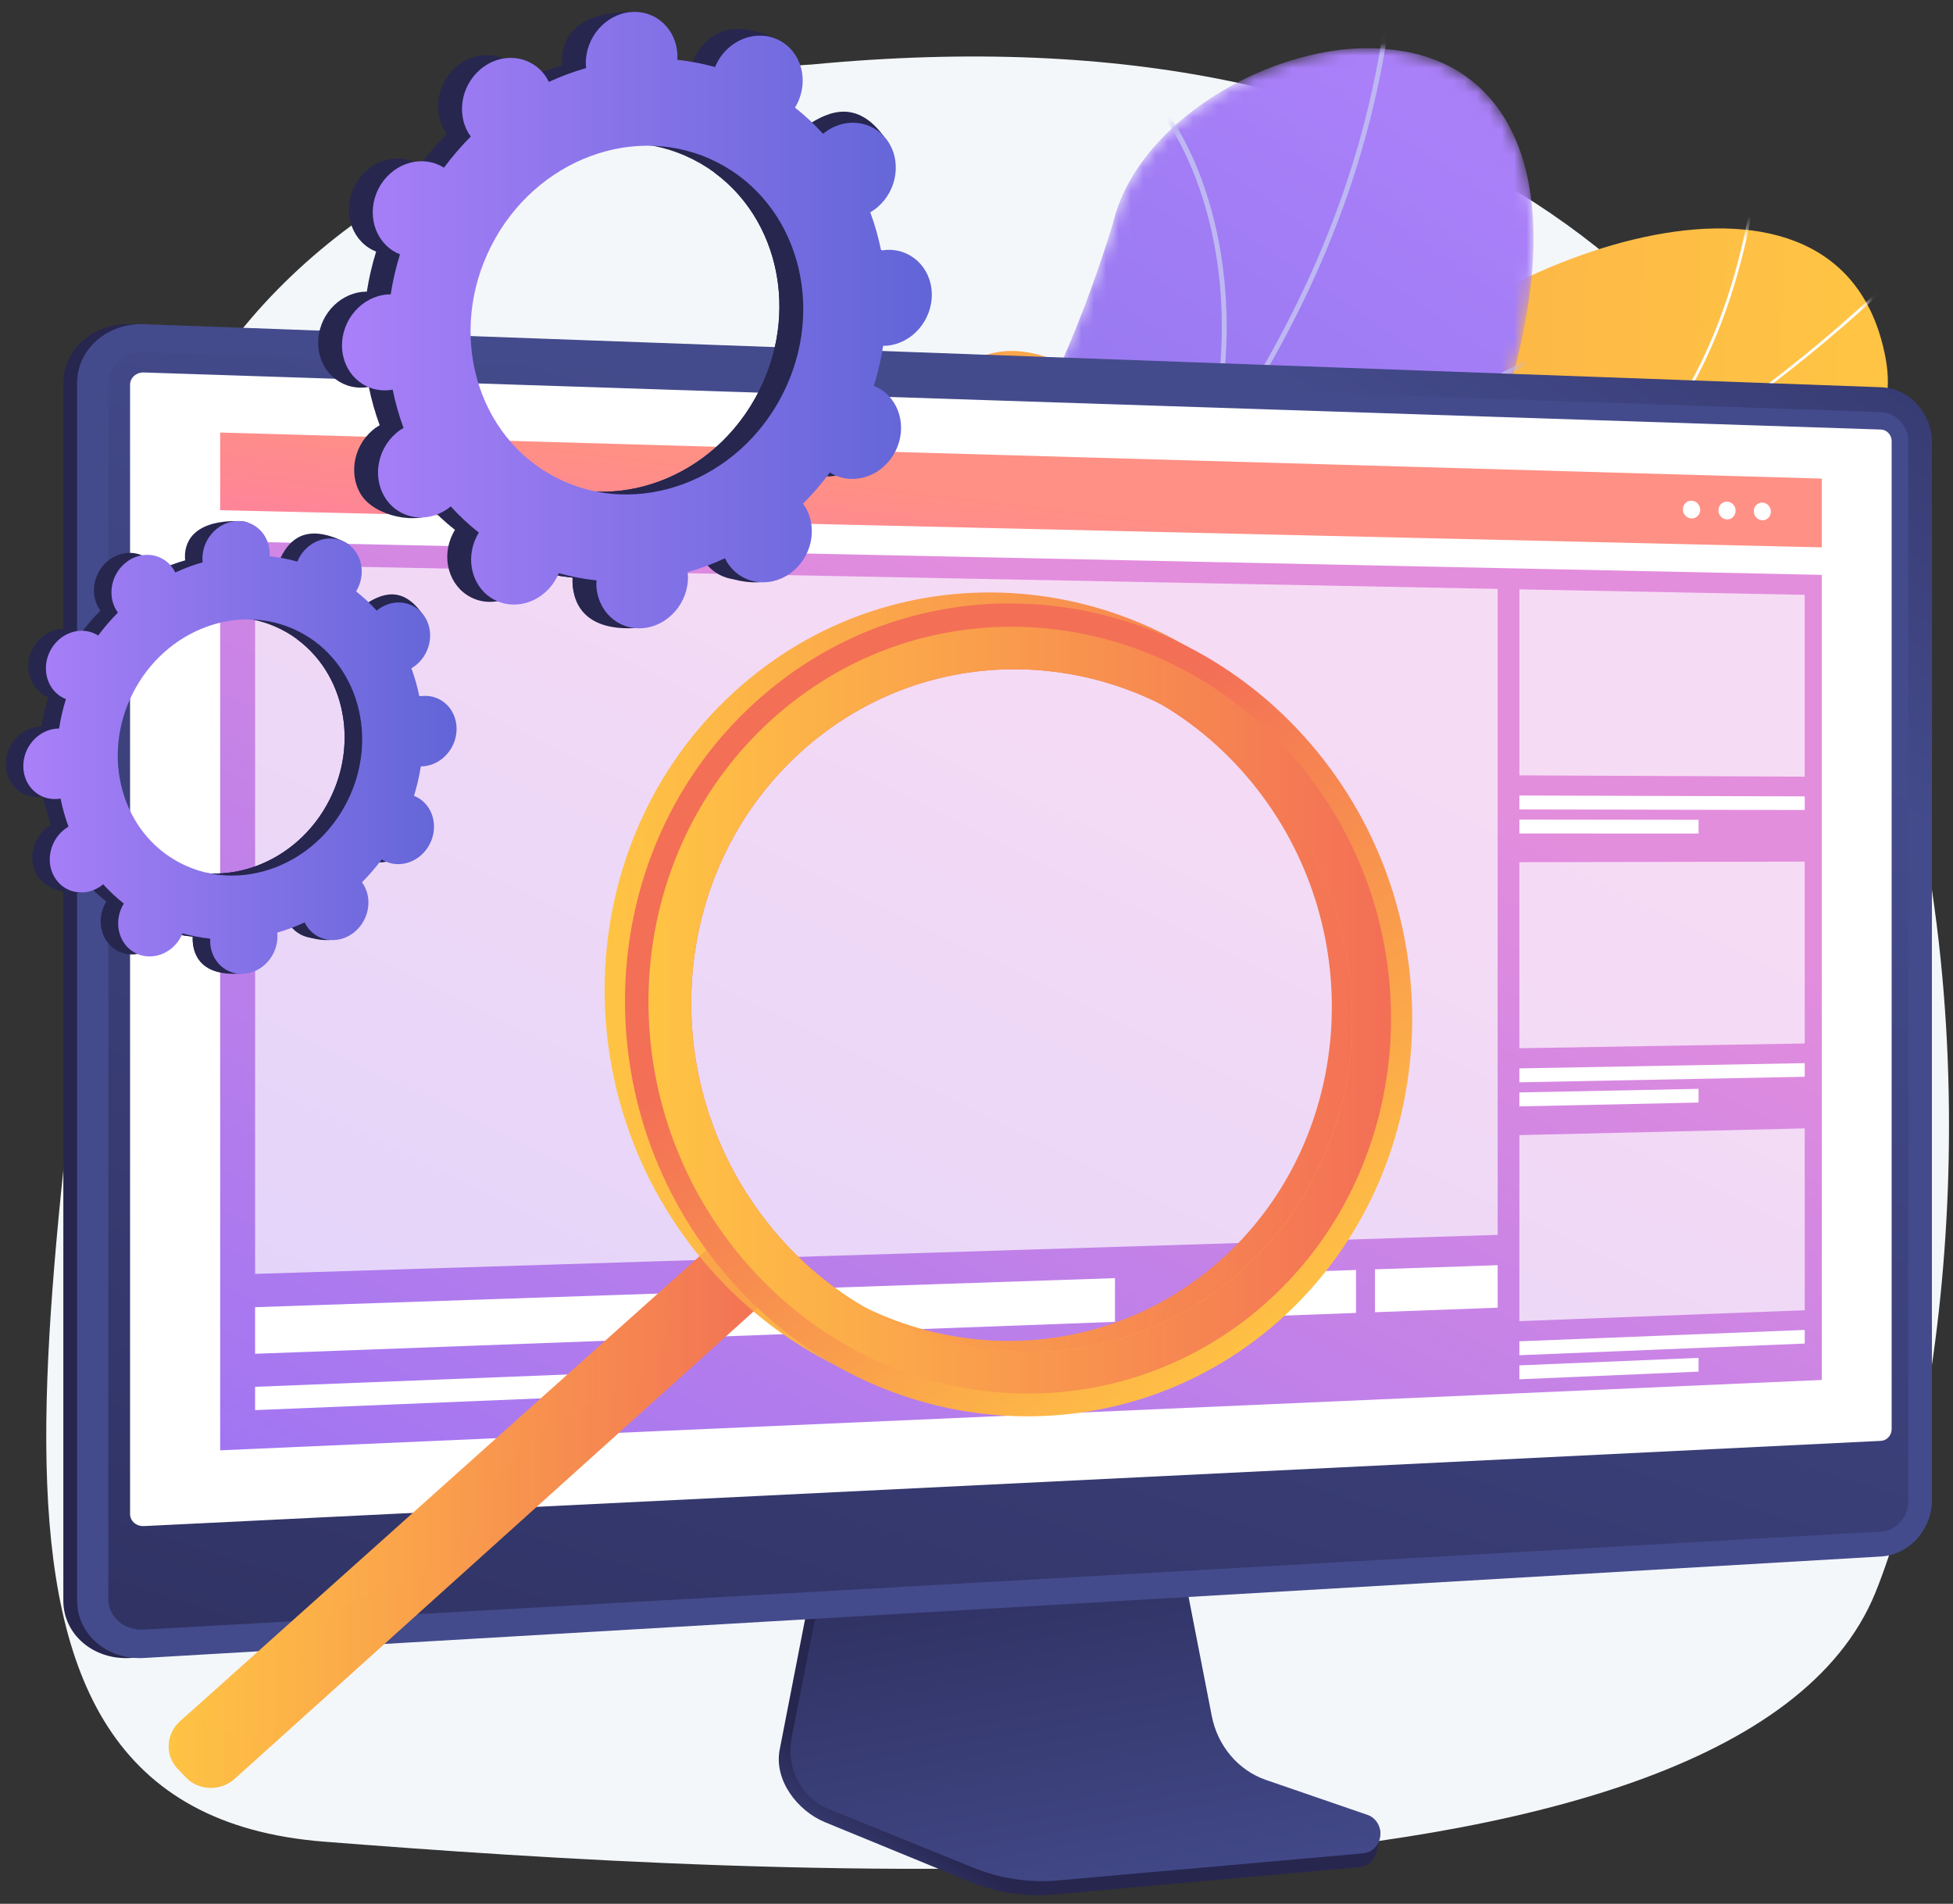 <svg width="158" height="154" viewBox="0 0 158 154" fill="none" xmlns="http://www.w3.org/2000/svg">
<rect x="0" y="0" width="158" height="154" fill="#333333" stroke="none"/>
<path d="M65.66 5.219C65.66 5.219 12.202 7.542 9.169 54.557C6.136 101.573 -7.893 146.307 26.23 148.977C60.352 151.647 140.35 156.834 151.724 128.824C163.098 100.815 168.785 -4.644 65.66 5.219Z" fill="#F4F7FA"/>
<path d="M51.026 59.422C50.37 58.537 49.722 56.03 49.822 55.307C50.491 50.496 51.157 41.406 55.059 38.067C55.726 37.497 59.025 39.752 59.984 39.59C62.437 40.516 63.23 40.99 65.995 40.726C74.156 39.946 74.773 23.207 87.211 30.014C96.321 35.001 99.669 43.399 110.012 31.958C120.355 20.518 149.015 9.858 152.553 29.006C154.584 39.995 138.594 42.252 134.969 52.403C131.526 62.048 123.39 64.485 112.668 61.285C101.946 58.085 102.508 64.768 98.194 72.853C93.013 82.565 80.506 72.251 75.138 66.997C70.816 62.766 56.955 54.909 51.026 59.422Z" fill="url(#paint0_linear_771_326)"/>
<mask id="mask0_771_326" style="mask-type:luminance" maskUnits="userSpaceOnUse" x="43" y="18" width="110" height="59">
<path d="M54.295 35.364C50.726 42.053 46.818 48.711 43.187 55.427C45.926 58.775 49.23 62.647 53.71 59.657C59.939 55.5 70.861 62.746 75.157 66.997C80.475 72.258 93.026 82.561 98.196 72.853C102.501 64.771 101.949 58.084 112.669 61.285C123.389 64.486 131.524 62.048 134.97 52.402C138.596 42.252 154.58 39.998 152.553 29.006C149.022 9.853 120.341 20.526 110.018 31.956C99.695 43.386 96.26 35.029 87.227 30.007C74.894 23.151 73.891 40.067 66.122 40.657C60.033 41.12 58.525 38.314 54.295 35.364Z" fill="white"/>
</mask>
<g mask="url(#mask0_771_326)">
<path d="M52.218 47.092L52.299 46.872C86.222 59.286 123.835 50.228 152.912 22.642L153.073 22.812C139.293 35.886 122.962 45.132 105.846 49.551C87.852 54.196 69.308 53.346 52.218 47.092Z" fill="#FCFDFE"/>
<path d="M96.505 77.136C92.211 68.237 81.38 56.868 72.36 51.793L72.475 51.589C81.531 56.684 92.405 68.099 96.716 77.034L96.505 77.136Z" fill="#FCFDFE"/>
<path d="M58.905 49.453L58.922 49.218C64.289 49.595 69.639 47.243 74.826 42.23C78.628 38.554 82.256 33.558 85.607 27.382L85.813 27.494C82.45 33.691 78.808 38.706 74.988 42.399C69.752 47.46 64.341 49.834 58.905 49.453Z" fill="#FCFDFE"/>
<path d="M108.251 48.828L108.256 48.594C118.408 48.782 127.078 55.016 132.563 60.212L132.402 60.382C126.947 55.215 118.328 49.016 108.251 48.828Z" fill="#FCFDFE"/>
<path d="M129.756 40.005L129.607 39.825C138.399 32.507 141.087 20.804 141.907 14.479L142.14 14.51C141.315 20.868 138.61 32.635 129.756 40.005Z" fill="#FCFDFE"/>
</g>
<mask id="mask1_771_326" style="mask-type:luminance" maskUnits="userSpaceOnUse" x="17" y="3" width="108" height="122">
<path d="M34.091 124.8C28.574 121.315 23.122 117.698 17.741 113.95C17.607 113.994 21.359 100.307 30.436 96.279C48.265 88.587 45.333 73.29 46.09 65.332C46.717 53.914 53.882 42.876 63.661 49.873C73.301 56.438 84.463 35.55 90.026 18.113C92.07 9.332 104.064 2.894 112.682 4.028C121.567 4.99 127.077 13.524 122.303 30.717C117.624 51 98.992 56.224 89.79 63.354C80.746 70.348 89.005 82.912 76.091 86.937C65.056 90.709 52.887 91.542 52.463 102.236C52.183 112.872 48.038 119.83 34.091 124.8Z" fill="white"/>
</mask>
<g mask="url(#mask1_771_326)">
<path d="M34.091 124.8C28.574 121.316 23.122 117.699 17.741 113.95C17.607 113.995 21.359 100.307 30.436 96.28C48.265 88.587 45.333 73.29 46.09 65.332C46.751 53.939 53.368 44.217 63.379 48.467C74.578 52.965 84.666 35.601 90.026 18.114C92.07 9.333 104.064 2.895 112.682 4.029C121.567 4.991 127.077 13.525 122.303 30.718C117.624 51.001 98.992 56.225 89.79 63.355C80.746 70.349 89.005 82.913 76.091 86.938C65.056 90.71 52.887 91.543 52.463 102.237C52.183 112.872 48.038 119.83 34.091 124.8Z" fill="url(#paint1_linear_771_326)"/>
</g>
<mask id="mask2_771_326" style="mask-type:luminance" maskUnits="userSpaceOnUse" x="17" y="3" width="108" height="122">
<path d="M34.091 124.8C28.574 121.315 23.122 117.698 17.741 113.95C17.607 113.994 21.359 100.307 30.436 96.279C48.265 88.587 45.333 73.29 46.09 65.332C46.717 53.914 53.882 42.876 63.661 49.873C73.301 56.438 84.463 35.55 90.026 18.113C92.07 9.332 104.064 2.894 112.682 4.028C121.567 4.99 127.077 13.524 122.303 30.717C117.624 51 98.992 56.224 89.79 63.354C80.746 70.348 89.005 82.912 76.091 86.937C65.056 90.709 52.887 91.542 52.463 102.236C52.183 112.872 48.038 119.83 34.091 124.8Z" fill="white"/>
</mask>
<g mask="url(#mask2_771_326)">
<path d="M25.564 121.928C25.613 121.813 43.219 97.314 64.6 75.344C67.827 71.688 71.188 68.044 74.438 64.52C92.54 44.898 109.638 26.363 112.394 -1.452L112.781 -1.414C110.011 26.532 92.871 45.112 74.724 64.784C71.475 68.306 68.115 71.948 64.885 75.608C43.388 97.698 26.006 121.935 25.915 122.094L25.564 121.928Z" fill="#BEB8F2"/>
<path d="M91.084 46.279L90.926 45.924C100.743 41.531 113.287 34.661 120.025 30.971C125.479 27.984 125.494 27.992 125.662 28.101L125.557 28.265L125.571 28.455C125.321 28.514 123.066 29.748 120.212 31.311C113.469 35.005 100.917 41.879 91.084 46.279Z" fill="#BEB8F2"/>
<path d="M97.431 37.059C99.772 28.122 98.78 21.112 97.535 16.805C96.179 12.114 94.169 9.343 93.863 9.135L93.947 9.01L93.905 8.769C94.02 8.749 94.11 8.819 94.236 8.956C96.037 10.915 101.923 21.441 97.807 37.157L97.431 37.059Z" fill="#BEB8F2"/>
<path d="M51.534 90.145L51.2 89.947C60.578 74.149 56.149 53.567 53.809 45.451C53.683 45.015 53.643 44.874 53.636 44.806L54.022 44.764L53.829 44.785L54.022 44.763C54.029 44.811 54.1 45.058 54.183 45.343C55.87 51.196 56.895 57.017 57.228 62.642C57.867 73.451 55.952 82.703 51.534 90.145Z" fill="#BEB8F2"/>
<path d="M57.813 83.137L57.594 82.816C69.72 74.532 84.965 80.302 85.195 80.436C85.196 80.437 85.196 80.437 85.197 80.438L85.256 80.662L85.057 80.783L85.075 80.591L84.984 80.761C84.845 80.694 69.818 74.936 57.813 83.137Z" fill="#BEB8F2"/>
<path d="M28.504 117.953C30.129 114.625 31.475 108.316 28.665 97.171C28.506 96.539 28.506 96.539 28.56 96.453L28.889 96.66L28.725 96.557L28.918 96.555C28.922 96.6 28.979 96.821 29.043 97.077C31.881 108.336 30.507 114.737 28.854 118.125L28.504 117.953Z" fill="#BEB8F2"/>
<path d="M33.178 112.409L32.88 112.158C37.306 106.896 47.687 106.215 53.482 106.277C53.666 106.279 53.784 106.281 53.828 106.278L53.85 106.666C53.803 106.669 53.676 106.668 53.478 106.666C47.752 106.604 37.501 107.269 33.178 112.409Z" fill="#BEB8F2"/>
</g>
<path d="M10.535 134.118C7.557 134.292 5.124 132.211 5.124 129.478V30.985C5.124 28.253 7.557 26.117 10.535 26.226L151.061 31.325C153.337 31.407 155.182 33.406 155.182 35.78V121.36C155.182 123.735 153.337 125.774 151.061 125.908L10.535 134.118Z" fill="url(#paint2_linear_771_326)"/>
<path d="M102.152 145.019C99.906 144.238 98.227 142.238 97.754 139.779L94.485 122.804L66.52 123.846L63.078 141.53C62.596 144.007 64.526 146.492 66.748 147.404L78.447 152.207C80.624 153.1 82.963 153.456 85.287 153.247L110.013 151.028C110.736 150.963 111.316 150.367 111.4 149.602C111.484 148.837 111.99 147.978 111.301 147.738L102.152 145.019Z" fill="url(#paint3_linear_771_326)"/>
<path d="M102.429 143.987C100.185 143.215 98.508 141.241 98.035 138.813L94.769 122.051L67.486 123.08L64.047 140.543C63.566 142.989 64.84 145.441 67.06 146.342L78.748 151.084C80.922 151.966 83.259 152.318 85.582 152.112L110.283 149.92C111.005 149.856 111.584 149.267 111.669 148.512C111.753 147.757 111.318 147.044 110.63 146.808L102.429 143.987Z" fill="url(#paint4_linear_771_326)"/>
<path d="M11.648 134.118C8.671 134.292 6.237 132.211 6.237 129.478V30.985C6.237 28.253 8.67 26.117 11.648 26.226L152.174 31.325C154.45 31.407 156.295 33.406 156.295 35.78V121.36C156.295 123.735 154.45 125.774 152.174 125.908L11.648 134.118Z" fill="url(#paint5_linear_771_326)"/>
<path d="M152.174 33.338L11.647 28.521C10.056 28.467 8.762 29.606 8.762 31.066V107.696V129.342C8.762 130.802 10.056 131.912 11.647 131.822L152.174 123.895C153.394 123.826 154.381 122.738 154.381 121.464V101.906V35.719C154.381 34.446 153.394 33.38 152.174 33.338Z" fill="url(#paint6_linear_771_326)"/>
<path d="M11.648 123.448C11.027 123.478 10.523 123.041 10.523 122.474V31.123C10.523 30.555 11.027 30.109 11.648 30.13L152.174 34.747C152.65 34.763 153.036 35.18 153.036 35.677V115.61C153.036 116.107 152.649 116.531 152.174 116.554L11.648 123.448Z" fill="white"/>
<path d="M147.388 111.628L17.811 117.319V43.781L147.388 46.502V111.628Z" fill="url(#paint7_linear_771_326)"/>
<path d="M147.388 44.277L17.811 41.27V34.989L147.388 38.715V44.277Z" fill="url(#paint8_linear_771_326)"/>
<path d="M137.547 41.24C137.547 41.638 137.234 41.951 136.848 41.942C136.462 41.932 136.148 41.601 136.148 41.203C136.148 40.806 136.462 40.492 136.848 40.502C137.233 40.513 137.547 40.843 137.547 41.24Z" fill="white"/>
<path d="M140.414 41.315C140.414 41.711 140.103 42.024 139.719 42.014C139.335 42.005 139.023 41.675 139.023 41.279C139.023 40.882 139.335 40.569 139.719 40.579C140.103 40.589 140.414 40.919 140.414 41.315Z" fill="white"/>
<path d="M143.266 41.389C143.266 41.784 142.956 42.096 142.575 42.087C142.192 42.077 141.883 41.749 141.883 41.353C141.883 40.957 142.193 40.645 142.575 40.656C142.956 40.666 143.266 40.995 143.266 41.389Z" fill="white"/>
<g opacity="0.68">
<path d="M121.162 99.892L20.638 103.049V45.692L121.162 47.638V99.892Z" fill="white"/>
</g>
<path opacity="0.68" d="M146.004 62.829L122.921 62.72V47.672L146.004 48.118V62.829Z" fill="white"/>
<path d="M146.004 65.523L122.921 65.476V64.35L146.004 64.421V65.523Z" fill="white"/>
<path d="M137.415 67.425L122.921 67.423V66.296L137.415 66.314V67.425Z" fill="white"/>
<path opacity="0.68" d="M146.004 84.408L122.921 84.795V69.746L146.004 69.697V84.408Z" fill="white"/>
<path d="M146.004 87.103L122.921 87.551V86.425L146.004 86.001V87.103Z" fill="white"/>
<path d="M137.415 89.188L122.921 89.498V88.37L137.415 88.077V89.188Z" fill="white"/>
<path opacity="0.68" d="M146.004 105.988L122.921 106.87V91.822L146.004 91.277V105.988Z" fill="white"/>
<path d="M146.004 108.683L122.921 109.627V108.501L146.004 107.581V108.683Z" fill="white"/>
<path d="M137.415 110.953L122.921 111.573V110.447L137.415 109.842V110.953Z" fill="white"/>
<path d="M90.204 106.928L20.638 109.51V105.74L90.204 103.39V106.928Z" fill="white"/>
<path d="M121.162 105.78L111.237 106.148V102.679L121.162 102.345V105.78Z" fill="white"/>
<path d="M109.704 106.205L99.555 106.582V103.074L109.704 102.731V106.205Z" fill="white"/>
<path d="M52.464 112.758L20.638 114.068V112.182L52.464 110.926V112.758Z" fill="white"/>
<path d="M15.034 143.773L14.378 143.086C13.332 141.99 13.415 140.264 14.565 139.235L59.64 98.894L63.754 103.573L18.989 143.888C17.847 144.916 16.077 144.866 15.034 143.773Z" fill="url(#paint9_linear_771_326)"/>
<path d="M104.989 60.007C93.619 46.013 73.459 43.753 59.983 55.447C46.26 67.355 45.153 88.724 57.47 102.669C69.498 116.287 89.568 117.333 102.345 105.483C114.901 93.836 116.099 73.682 104.989 60.007ZM61.39 99.15C51.132 87.456 52.068 69.596 63.51 59.612C74.779 49.78 91.704 51.594 101.295 63.323C110.702 74.826 109.701 91.83 99.082 101.629C88.307 111.572 71.446 110.613 61.39 99.15Z" fill="url(#paint10_linear_771_326)"/>
<path opacity="0.3" d="M59.64 98.893L53.893 104.037C54.424 106.384 54.098 108.021 53.545 109.183C51.464 113.554 45.532 112.592 40.758 118.799C38.363 121.915 39.45 122.685 37.022 125.21C33.007 129.384 29.542 127.789 26.011 131.531C22.44 135.316 23.763 139.302 21.214 140.319C20.123 140.755 18.395 140.615 15.507 138.391L14.564 139.234C13.415 140.263 13.331 141.989 14.377 143.085L15.033 143.772C16.076 144.865 17.847 144.915 18.989 143.887L63.754 103.571L59.64 98.893Z" fill="url(#paint11_linear_771_326)"/>
<path d="M106.637 60.894C95.267 46.9 75.107 44.641 61.631 56.335C47.908 68.243 46.801 89.612 59.118 103.557C71.146 117.175 91.216 118.22 103.993 106.37C116.549 94.725 117.747 74.57 106.637 60.894ZM63.037 100.038C52.779 88.344 53.716 70.484 65.157 60.5C76.426 50.667 93.352 52.482 102.942 64.211C112.349 75.714 111.349 92.718 100.73 102.516C89.954 112.46 73.093 111.501 63.037 100.038Z" fill="url(#paint12_linear_771_326)"/>
<path d="M105.332 62.066C94.59 48.874 75.574 46.775 62.881 57.811C49.968 69.038 48.921 89.162 60.506 102.31C71.835 115.167 90.77 116.186 102.841 105.011C114.715 94.018 115.844 74.974 105.332 62.066ZM63.037 100.038C52.779 88.344 53.716 70.484 65.157 60.501C76.426 50.668 93.352 52.482 102.942 64.211C112.349 75.715 111.349 92.718 100.73 102.517C89.954 112.46 73.093 111.501 63.037 100.038Z" fill="url(#paint13_linear_771_326)"/>
<path d="M65.477 38.156C67.271 39.067 69.525 38.23 70.51 36.288C71.496 34.346 70.84 32.033 69.047 31.122C68.954 31.075 68.859 31.035 68.764 30.998C69.097 29.923 69.348 28.84 69.516 27.756C69.619 27.756 69.722 27.754 69.828 27.745C71.874 27.562 73.498 25.681 73.454 23.544C73.411 21.406 71.717 19.822 69.671 20.005C69.564 20.015 69.459 20.031 69.354 20.05C69.14 18.991 68.847 17.956 68.478 16.955C68.572 16.9 68.665 16.843 68.757 16.778C70.507 15.551 71.067 13.13 70.006 11.371C68.945 9.611 66.666 9.179 64.915 10.406C64.826 10.47 64.741 10.537 64.658 10.606C63.966 9.841 63.208 9.133 62.386 8.487C62.444 8.392 62.501 8.296 62.551 8.196C63.538 6.253 64.825 4.131 63.018 3.249C58.836 1.208 57.041 2.956 56.056 4.899C56.004 4.999 55.961 5.101 55.918 5.204C54.912 4.923 53.892 4.729 52.867 4.622C52.873 4.514 52.878 4.406 52.876 4.296C52.833 2.159 53.467 1.002 51.412 0.963C46.933 0.876 45.422 2.821 45.465 4.958C45.467 5.07 45.477 5.179 45.488 5.288C44.462 5.581 43.453 5.955 42.472 6.407C42.425 6.312 42.377 6.217 42.322 6.126C41.261 4.366 38.982 3.934 37.231 5.161C35.481 6.388 34.921 8.809 35.982 10.569C36.037 10.659 36.096 10.743 36.156 10.826C35.381 11.602 34.655 12.444 33.984 13.348C33.898 13.293 33.81 13.24 33.717 13.193C31.922 12.282 29.669 13.119 28.684 15.061C27.698 17.004 28.353 19.316 30.147 20.227C30.239 20.274 30.334 20.314 30.43 20.351C30.096 21.426 29.845 22.509 29.677 23.593C29.574 23.593 29.471 23.595 29.367 23.604C27.32 23.787 25.696 25.668 25.74 27.805C25.783 29.943 27.477 31.527 29.523 31.344C29.63 31.335 29.735 31.318 29.84 31.3C30.054 32.359 30.347 33.394 30.716 34.395C30.622 34.45 30.529 34.507 30.437 34.571C28.687 35.798 28.127 38.219 29.188 39.979C30.249 41.739 33.76 42.556 35.51 41.329C35.599 41.266 34.452 40.813 34.536 40.744C35.227 41.508 35.986 42.217 36.807 42.863C36.749 42.957 36.693 43.053 36.642 43.154C35.656 45.096 36.312 47.409 38.105 48.32C39.899 49.23 42.153 48.394 43.138 46.451C43.189 46.35 43.233 46.248 43.276 46.146C44.282 46.427 45.301 46.621 46.327 46.728C46.32 46.836 46.315 46.944 46.318 47.053C46.361 49.191 48.055 50.775 50.101 50.592C52.148 50.41 53.772 48.529 53.728 46.391C53.726 46.28 53.716 46.17 53.706 46.062C54.732 45.769 55.74 45.395 56.721 44.942C56.768 45.038 56.816 45.133 56.872 45.224C57.933 46.984 60.211 47.416 61.962 46.189C63.713 44.962 64.272 42.541 63.212 40.781C63.157 40.691 63.098 40.607 63.038 40.523C63.813 39.748 64.539 38.906 65.21 38.002C65.296 38.056 65.384 38.109 65.477 38.156ZM43.117 38.444C36.603 35.139 34.225 26.742 37.804 19.689C41.383 12.637 49.564 9.599 56.078 12.905C62.591 16.21 64.969 24.606 61.39 31.659C57.811 38.712 49.63 41.75 43.117 38.444Z" fill="#26264F"/>
<path d="M69.827 27.745C71.873 27.562 73.497 25.681 73.454 23.544C73.411 21.406 71.716 19.822 69.67 20.005C69.563 20.014 69.458 20.031 69.354 20.05C69.14 18.991 68.847 17.956 68.477 16.954C68.571 16.899 68.665 16.842 68.756 16.778C70.507 15.551 72.672 12.587 71.437 10.945C69.092 7.83 66.666 9.179 64.915 10.406C64.826 10.469 64.741 10.537 64.658 10.605C63.966 9.841 63.208 9.132 62.386 8.486C62.444 8.392 62.501 8.296 62.551 8.195C63.088 7.138 63.135 5.972 62.781 4.981C61.09 7.958 59.422 10.947 57.784 13.953C62.981 17.759 64.636 25.262 61.39 31.659C58.639 37.08 53.169 40.124 47.827 39.744C47.589 40.361 47.355 40.983 47.1 41.595C46.408 43.256 45.622 44.882 44.834 46.507C45.329 46.6 45.827 46.674 46.326 46.726C46.319 46.834 46.314 46.942 46.316 47.051C46.36 49.189 47.658 51.005 51.367 50.807C53.418 50.698 53.77 48.527 53.727 46.389C53.725 46.278 53.716 46.169 53.705 46.06C54.731 45.767 55.739 45.393 56.72 44.941C56.767 45.036 56.815 45.131 56.871 45.222C57.932 46.982 61.61 47.729 63.361 46.502C65.112 45.275 64.271 42.539 63.21 40.779C63.156 40.689 63.096 40.605 63.036 40.522C63.811 39.746 64.537 38.904 65.208 38C65.295 38.055 65.383 38.108 65.476 38.155C67.27 39.066 69.523 38.229 70.509 36.287C71.495 34.344 70.839 32.032 69.046 31.121C68.953 31.074 68.858 31.034 68.763 30.997C69.096 29.922 69.347 28.839 69.515 27.755C69.619 27.756 69.722 27.755 69.827 27.745Z" fill="#26264F"/>
<path d="M67.406 38.375C69.201 39.286 71.454 38.449 72.439 36.507C73.425 34.564 72.77 32.252 70.976 31.341C70.884 31.294 70.789 31.254 70.693 31.217C71.026 30.142 71.278 29.059 71.446 27.975C71.549 27.975 71.652 27.973 71.757 27.964C73.803 27.781 75.427 25.9 75.384 23.763C75.341 21.625 73.646 20.041 71.6 20.224C71.493 20.233 71.388 20.25 71.284 20.269C71.07 19.21 70.776 18.175 70.407 17.174C70.501 17.119 70.595 17.061 70.686 16.997C72.437 15.77 72.996 13.349 71.935 11.59C70.874 9.83 68.596 9.398 66.845 10.625C66.755 10.688 66.671 10.756 66.587 10.825C65.895 10.06 65.137 9.352 64.316 8.706C64.374 8.611 64.43 8.515 64.481 8.415C65.467 6.472 64.812 4.16 63.018 3.249C61.224 2.339 58.971 3.175 57.986 5.117C57.934 5.218 57.891 5.32 57.848 5.423C56.842 5.142 55.822 4.948 54.797 4.841C54.803 4.733 54.808 4.625 54.806 4.515C54.763 2.378 53.069 0.794 51.022 0.976C48.976 1.159 47.352 3.04 47.395 5.177C47.397 5.289 47.407 5.398 47.418 5.507C46.391 5.799 45.383 6.174 44.402 6.626C44.355 6.531 44.307 6.436 44.252 6.344C43.191 4.585 40.912 4.153 39.161 5.38C37.411 6.607 36.851 9.028 37.912 10.788C37.967 10.878 38.026 10.962 38.086 11.045C37.311 11.821 36.585 12.663 35.914 13.567C35.828 13.512 35.74 13.459 35.646 13.412C33.852 12.501 31.599 13.338 30.613 15.28C29.628 17.223 30.283 19.535 32.077 20.446C32.169 20.493 32.264 20.533 32.36 20.57C32.026 21.645 31.775 22.728 31.607 23.812C31.504 23.812 31.401 23.814 31.296 23.823C29.25 24.006 27.626 25.887 27.669 28.024C27.712 30.162 29.407 31.746 31.453 31.563C31.56 31.554 31.665 31.537 31.769 31.519C31.983 32.578 32.277 33.612 32.646 34.614C32.551 34.669 32.458 34.726 32.367 34.79C30.616 36.017 30.057 38.438 31.118 40.198C32.178 41.957 34.457 42.389 36.208 41.162C36.297 41.099 36.382 41.031 36.465 40.963C37.157 41.727 37.915 42.436 38.736 43.082C38.679 43.177 38.622 43.272 38.572 43.373C37.586 45.315 38.241 47.628 40.035 48.538C41.829 49.449 44.082 48.612 45.067 46.67C45.119 46.569 45.162 46.467 45.205 46.365C46.211 46.646 47.231 46.84 48.256 46.947C48.25 47.054 48.245 47.163 48.247 47.272C48.29 49.41 49.984 50.994 52.031 50.811C54.077 50.629 55.701 48.748 55.658 46.61C55.656 46.499 55.646 46.389 55.635 46.281C56.661 45.988 57.67 45.614 58.651 45.161C58.698 45.257 58.746 45.352 58.801 45.443C59.862 47.203 62.141 47.635 63.891 46.407C65.642 45.181 66.201 42.76 65.141 41C65.086 40.91 65.027 40.825 64.967 40.742C65.742 39.967 66.468 39.124 67.139 38.221C67.225 38.275 67.313 38.328 67.406 38.375ZM45.046 38.663C38.533 35.357 36.154 26.961 39.733 19.908C43.312 12.856 51.494 9.818 58.007 13.123C64.52 16.429 66.899 24.825 63.32 31.878C59.741 38.931 51.559 41.969 45.046 38.663Z" fill="url(#paint14_linear_771_326)"/>
<path d="M29.661 69.473C30.979 70.142 32.634 69.527 33.358 68.1C34.082 66.674 33.601 64.975 32.283 64.306C32.215 64.271 32.145 64.242 32.075 64.214C32.32 63.424 32.505 62.629 32.628 61.833C32.703 61.833 32.78 61.831 32.857 61.824C34.36 61.69 35.553 60.309 35.521 58.738C35.489 57.168 34.245 56.004 32.742 56.138C32.663 56.145 32.586 56.158 32.51 56.171C32.353 55.393 32.137 54.633 31.865 53.897C31.934 53.857 32.003 53.815 32.071 53.768C33.356 52.867 33.768 51.088 32.988 49.795C32.209 48.503 30.535 48.186 29.249 49.087C29.183 49.133 29.121 49.183 29.06 49.234C28.552 48.672 27.995 48.152 27.391 47.677C27.434 47.607 27.476 47.537 27.513 47.463C28.237 46.036 29.183 44.477 27.855 43.829C24.783 42.33 23.465 43.614 22.741 45.041C22.703 45.115 22.671 45.19 22.64 45.265C21.901 45.059 21.151 44.917 20.398 44.838C20.403 44.759 20.407 44.679 20.405 44.599C20.374 43.029 20.839 42.179 19.331 42.15C16.04 42.086 14.93 43.514 14.962 45.085C14.963 45.167 14.97 45.247 14.979 45.327C14.224 45.542 13.484 45.817 12.763 46.15C12.728 46.079 12.693 46.01 12.652 45.943C11.873 44.65 10.199 44.333 8.913 45.234C7.626 46.136 7.216 47.914 7.995 49.207C8.035 49.273 8.079 49.335 8.123 49.396C7.554 49.966 7.02 50.584 6.527 51.248C6.464 51.208 6.399 51.168 6.33 51.134C5.012 50.465 3.357 51.079 2.633 52.506C1.909 53.933 2.39 55.632 3.708 56.301C3.777 56.336 3.846 56.365 3.916 56.393C3.672 57.182 3.487 57.978 3.364 58.774C3.288 58.774 3.212 58.775 3.136 58.782C1.632 58.916 0.439 60.298 0.471 61.868C0.503 63.438 1.747 64.602 3.251 64.468C3.329 64.461 3.407 64.449 3.483 64.435C3.64 65.213 3.856 65.973 4.127 66.709C4.058 66.749 3.989 66.792 3.922 66.838C2.636 67.74 2.225 69.518 3.004 70.811C3.783 72.104 6.362 72.704 7.649 71.802C7.714 71.756 6.872 71.423 6.933 71.373C7.442 71.934 7.998 72.455 8.602 72.93C8.56 72.999 8.518 73.069 8.48 73.144C7.756 74.57 8.237 76.269 9.555 76.938C10.873 77.607 12.528 76.993 13.252 75.566C13.29 75.492 13.322 75.417 13.353 75.341C14.092 75.548 14.842 75.69 15.595 75.769C15.59 75.848 15.587 75.928 15.588 76.008C15.62 77.578 16.864 78.743 18.368 78.608C19.871 78.474 21.064 77.092 21.032 75.522C21.031 75.44 21.024 75.36 21.016 75.28C21.77 75.065 22.511 74.79 23.231 74.457C23.266 74.527 23.301 74.597 23.342 74.664C24.121 75.957 25.795 76.274 27.081 75.373C28.367 74.471 28.778 72.693 27.998 71.4C27.959 71.334 27.915 71.272 27.87 71.211C28.439 70.641 28.973 70.023 29.466 69.359C29.528 69.399 29.593 69.439 29.661 69.473ZM13.235 69.684C8.45 67.256 6.702 61.088 9.332 55.907C11.961 50.726 17.971 48.495 22.755 50.923C27.54 53.351 29.287 59.519 26.658 64.7C24.03 69.881 18.02 72.112 13.235 69.684Z" fill="#26264F"/>
<path d="M32.857 61.825C34.36 61.691 35.553 60.309 35.521 58.739C35.489 57.168 34.245 56.004 32.742 56.139C32.663 56.146 32.586 56.158 32.51 56.172C32.353 55.394 32.137 54.633 31.865 53.898C31.934 53.857 32.003 53.815 32.071 53.768C33.356 52.867 34.947 50.69 34.04 49.484C32.317 47.195 30.535 48.186 29.249 49.087C29.183 49.134 29.121 49.183 29.06 49.234C28.552 48.672 27.995 48.152 27.391 47.677C27.434 47.608 27.476 47.538 27.513 47.463C27.907 46.686 27.941 45.83 27.681 45.102C26.439 47.289 25.214 49.485 24.011 51.693C27.828 54.489 29.044 60 26.659 64.699C24.638 68.681 20.62 70.918 16.697 70.638C16.521 71.092 16.35 71.549 16.162 71.999C15.654 73.218 15.076 74.414 14.498 75.607C14.862 75.676 15.227 75.73 15.594 75.768C15.589 75.847 15.586 75.927 15.588 76.007C15.62 77.578 16.573 78.911 19.298 78.766C20.805 78.686 21.064 77.091 21.032 75.521C21.03 75.439 21.023 75.359 21.015 75.279C21.769 75.064 22.51 74.789 23.231 74.456C23.265 74.526 23.301 74.596 23.341 74.663C24.12 75.956 26.823 76.505 28.109 75.603C29.395 74.702 28.778 72.692 27.998 71.399C27.959 71.333 27.915 71.271 27.87 71.21C28.439 70.64 28.973 70.022 29.466 69.358C29.529 69.398 29.594 69.437 29.663 69.472C30.981 70.141 32.636 69.526 33.36 68.099C34.084 66.672 33.603 64.974 32.285 64.305C32.216 64.27 32.147 64.241 32.077 64.213C32.321 63.423 32.506 62.628 32.629 61.832C32.704 61.833 32.78 61.832 32.857 61.825Z" fill="#26264F"/>
<path d="M31.078 69.634C32.396 70.303 34.051 69.688 34.775 68.261C35.499 66.835 35.018 65.136 33.7 64.467C33.632 64.432 33.562 64.403 33.492 64.375C33.737 63.585 33.921 62.79 34.045 61.994C34.12 61.994 34.196 61.992 34.273 61.985C35.777 61.851 36.969 60.469 36.938 58.899C36.906 57.329 35.662 56.165 34.159 56.299C34.08 56.306 34.003 56.319 33.926 56.332C33.769 55.554 33.554 54.794 33.282 54.058C33.351 54.018 33.42 53.976 33.487 53.929C34.773 53.027 35.184 51.249 34.405 49.956C33.626 48.664 31.952 48.347 30.665 49.248C30.6 49.294 30.538 49.344 30.476 49.395C29.968 48.833 29.411 48.313 28.808 47.838C28.85 47.768 28.892 47.697 28.929 47.624C29.653 46.197 29.172 44.498 27.854 43.829C26.536 43.16 24.881 43.775 24.157 45.202C24.119 45.275 24.087 45.35 24.056 45.426C23.317 45.219 22.568 45.077 21.815 44.998C21.82 44.919 21.823 44.839 21.821 44.759C21.789 43.189 20.545 42.025 19.042 42.159C17.538 42.293 16.346 43.675 16.377 45.245C16.378 45.327 16.386 45.407 16.394 45.487C15.639 45.702 14.899 45.977 14.178 46.31C14.143 46.24 14.108 46.17 14.068 46.103C13.289 44.81 11.614 44.493 10.328 45.395C9.042 46.296 8.631 48.074 9.41 49.367C9.45 49.433 9.494 49.495 9.539 49.556C8.969 50.126 8.436 50.744 7.943 51.408C7.879 51.368 7.815 51.329 7.746 51.294C6.428 50.625 4.773 51.24 4.049 52.667C3.325 54.094 3.806 55.792 5.124 56.461C5.193 56.496 5.262 56.525 5.332 56.553C5.087 57.343 4.903 58.139 4.78 58.934C4.704 58.934 4.628 58.936 4.551 58.942C3.048 59.077 1.855 60.458 1.886 62.029C1.918 63.599 3.162 64.763 4.666 64.629C4.745 64.621 4.822 64.609 4.898 64.596C5.056 65.374 5.271 66.134 5.542 66.87C5.473 66.91 5.404 66.952 5.337 66.999C4.051 67.9 3.64 69.679 4.42 70.971C5.198 72.264 6.873 72.581 8.159 71.68C8.224 71.633 8.286 71.584 8.348 71.533C8.856 72.095 9.413 72.615 10.016 73.09C9.974 73.159 9.932 73.23 9.895 73.304C9.171 74.731 9.652 76.43 10.97 77.099C12.288 77.768 13.943 77.153 14.667 75.726C14.705 75.652 14.737 75.577 14.768 75.502C15.507 75.708 16.256 75.851 17.009 75.929C17.004 76.009 17.001 76.088 17.002 76.169C17.034 77.739 18.278 78.903 19.782 78.769C21.285 78.634 22.478 77.253 22.447 75.682C22.445 75.6 22.438 75.52 22.43 75.44C23.184 75.225 23.924 74.95 24.645 74.618C24.68 74.688 24.715 74.757 24.756 74.825C25.535 76.118 27.209 76.434 28.495 75.533C29.781 74.632 30.192 72.853 29.413 71.561C29.373 71.494 29.329 71.432 29.284 71.371C29.854 70.802 30.387 70.183 30.88 69.52C30.945 69.561 31.01 69.599 31.078 69.634ZM14.652 69.846C9.867 67.418 8.12 61.249 10.749 56.068C13.378 50.888 19.388 48.656 24.173 51.085C28.957 53.513 30.705 59.681 28.076 64.862C25.447 70.042 19.437 72.274 14.652 69.846Z" fill="url(#paint15_linear_771_326)"/>
<defs>
<linearGradient id="paint0_linear_771_326" x1="149.338" y1="48.483" x2="-45.578" y2="43.787" gradientUnits="userSpaceOnUse">
<stop stop-color="#FFC444"/>
<stop offset="0.996" stop-color="#F36F56"/>
</linearGradient>
<linearGradient id="paint1_linear_771_326" x1="111.541" y1="6.664" x2="32.704" y2="121.956" gradientUnits="userSpaceOnUse">
<stop stop-color="#AA80F9"/>
<stop offset="0.996" stop-color="#6165D7"/>
</linearGradient>
<linearGradient id="paint2_linear_771_326" x1="20.803" y1="82.308" x2="45.724" y2="79.704" gradientUnits="userSpaceOnUse">
<stop offset="0.004" stop-color="#26264F"/>
<stop offset="1" stop-color="#444B8C"/>
</linearGradient>
<linearGradient id="paint3_linear_771_326" x1="73.926" y1="158.441" x2="79.206" y2="150.878" gradientUnits="userSpaceOnUse">
<stop stop-color="#444B8C"/>
<stop offset="0.996" stop-color="#26264F"/>
</linearGradient>
<linearGradient id="paint4_linear_771_326" x1="89.909" y1="156.502" x2="81.829" y2="112.635" gradientUnits="userSpaceOnUse">
<stop stop-color="#444B8C"/>
<stop offset="0.996" stop-color="#26264F"/>
</linearGradient>
<linearGradient id="paint5_linear_771_326" x1="109.843" y1="35.404" x2="150.282" y2="-22.311" gradientUnits="userSpaceOnUse">
<stop stop-color="#444B8C"/>
<stop offset="0.996" stop-color="#26264F"/>
</linearGradient>
<linearGradient id="paint6_linear_771_326" x1="92.279" y1="42.257" x2="41.696" y2="202.916" gradientUnits="userSpaceOnUse">
<stop stop-color="#444B8C"/>
<stop offset="0.996" stop-color="#26264F"/>
</linearGradient>
<linearGradient id="paint7_linear_771_326" x1="95.021" y1="52.092" x2="47.601" y2="149.873" gradientUnits="userSpaceOnUse">
<stop offset="0.004" stop-color="#E38DDD"/>
<stop offset="1" stop-color="#9571F6"/>
</linearGradient>
<linearGradient id="paint8_linear_771_326" x1="82.499" y1="40.467" x2="79.701" y2="63.63" gradientUnits="userSpaceOnUse">
<stop stop-color="#FF9085"/>
<stop offset="1" stop-color="#FB6FBB"/>
</linearGradient>
<linearGradient id="paint9_linear_771_326" x1="13.645" y1="121.76" x2="63.754" y2="121.76" gradientUnits="userSpaceOnUse">
<stop stop-color="#FFC444"/>
<stop offset="0.996" stop-color="#F36F56"/>
</linearGradient>
<linearGradient id="paint10_linear_771_326" x1="48.914" y1="80.803" x2="112.6" y2="80.803" gradientUnits="userSpaceOnUse">
<stop stop-color="#FFC444"/>
<stop offset="0.996" stop-color="#F36F56"/>
</linearGradient>
<linearGradient id="paint11_linear_771_326" x1="13.645" y1="121.76" x2="63.754" y2="121.76" gradientUnits="userSpaceOnUse">
<stop stop-color="#FFC444"/>
<stop offset="0.996" stop-color="#F36F56"/>
</linearGradient>
<linearGradient id="paint12_linear_771_326" x1="103.572" y1="109.585" x2="74.563" y2="71.324" gradientUnits="userSpaceOnUse">
<stop stop-color="#FFC444"/>
<stop offset="0.996" stop-color="#F36F56"/>
</linearGradient>
<linearGradient id="paint13_linear_771_326" x1="52.462" y1="81.712" x2="112.536" y2="81.712" gradientUnits="userSpaceOnUse">
<stop stop-color="#FFC444"/>
<stop offset="0.996" stop-color="#F36F56"/>
</linearGradient>
<linearGradient id="paint14_linear_771_326" x1="27.669" y1="25.894" x2="75.384" y2="25.894" gradientUnits="userSpaceOnUse">
<stop stop-color="#AA80F9"/>
<stop offset="0.996" stop-color="#6165D7"/>
</linearGradient>
<linearGradient id="paint15_linear_771_326" x1="1.887" y1="60.465" x2="36.939" y2="60.465" gradientUnits="userSpaceOnUse">
<stop stop-color="#AA80F9"/>
<stop offset="0.996" stop-color="#6165D7"/>
</linearGradient>
</defs>
</svg>
